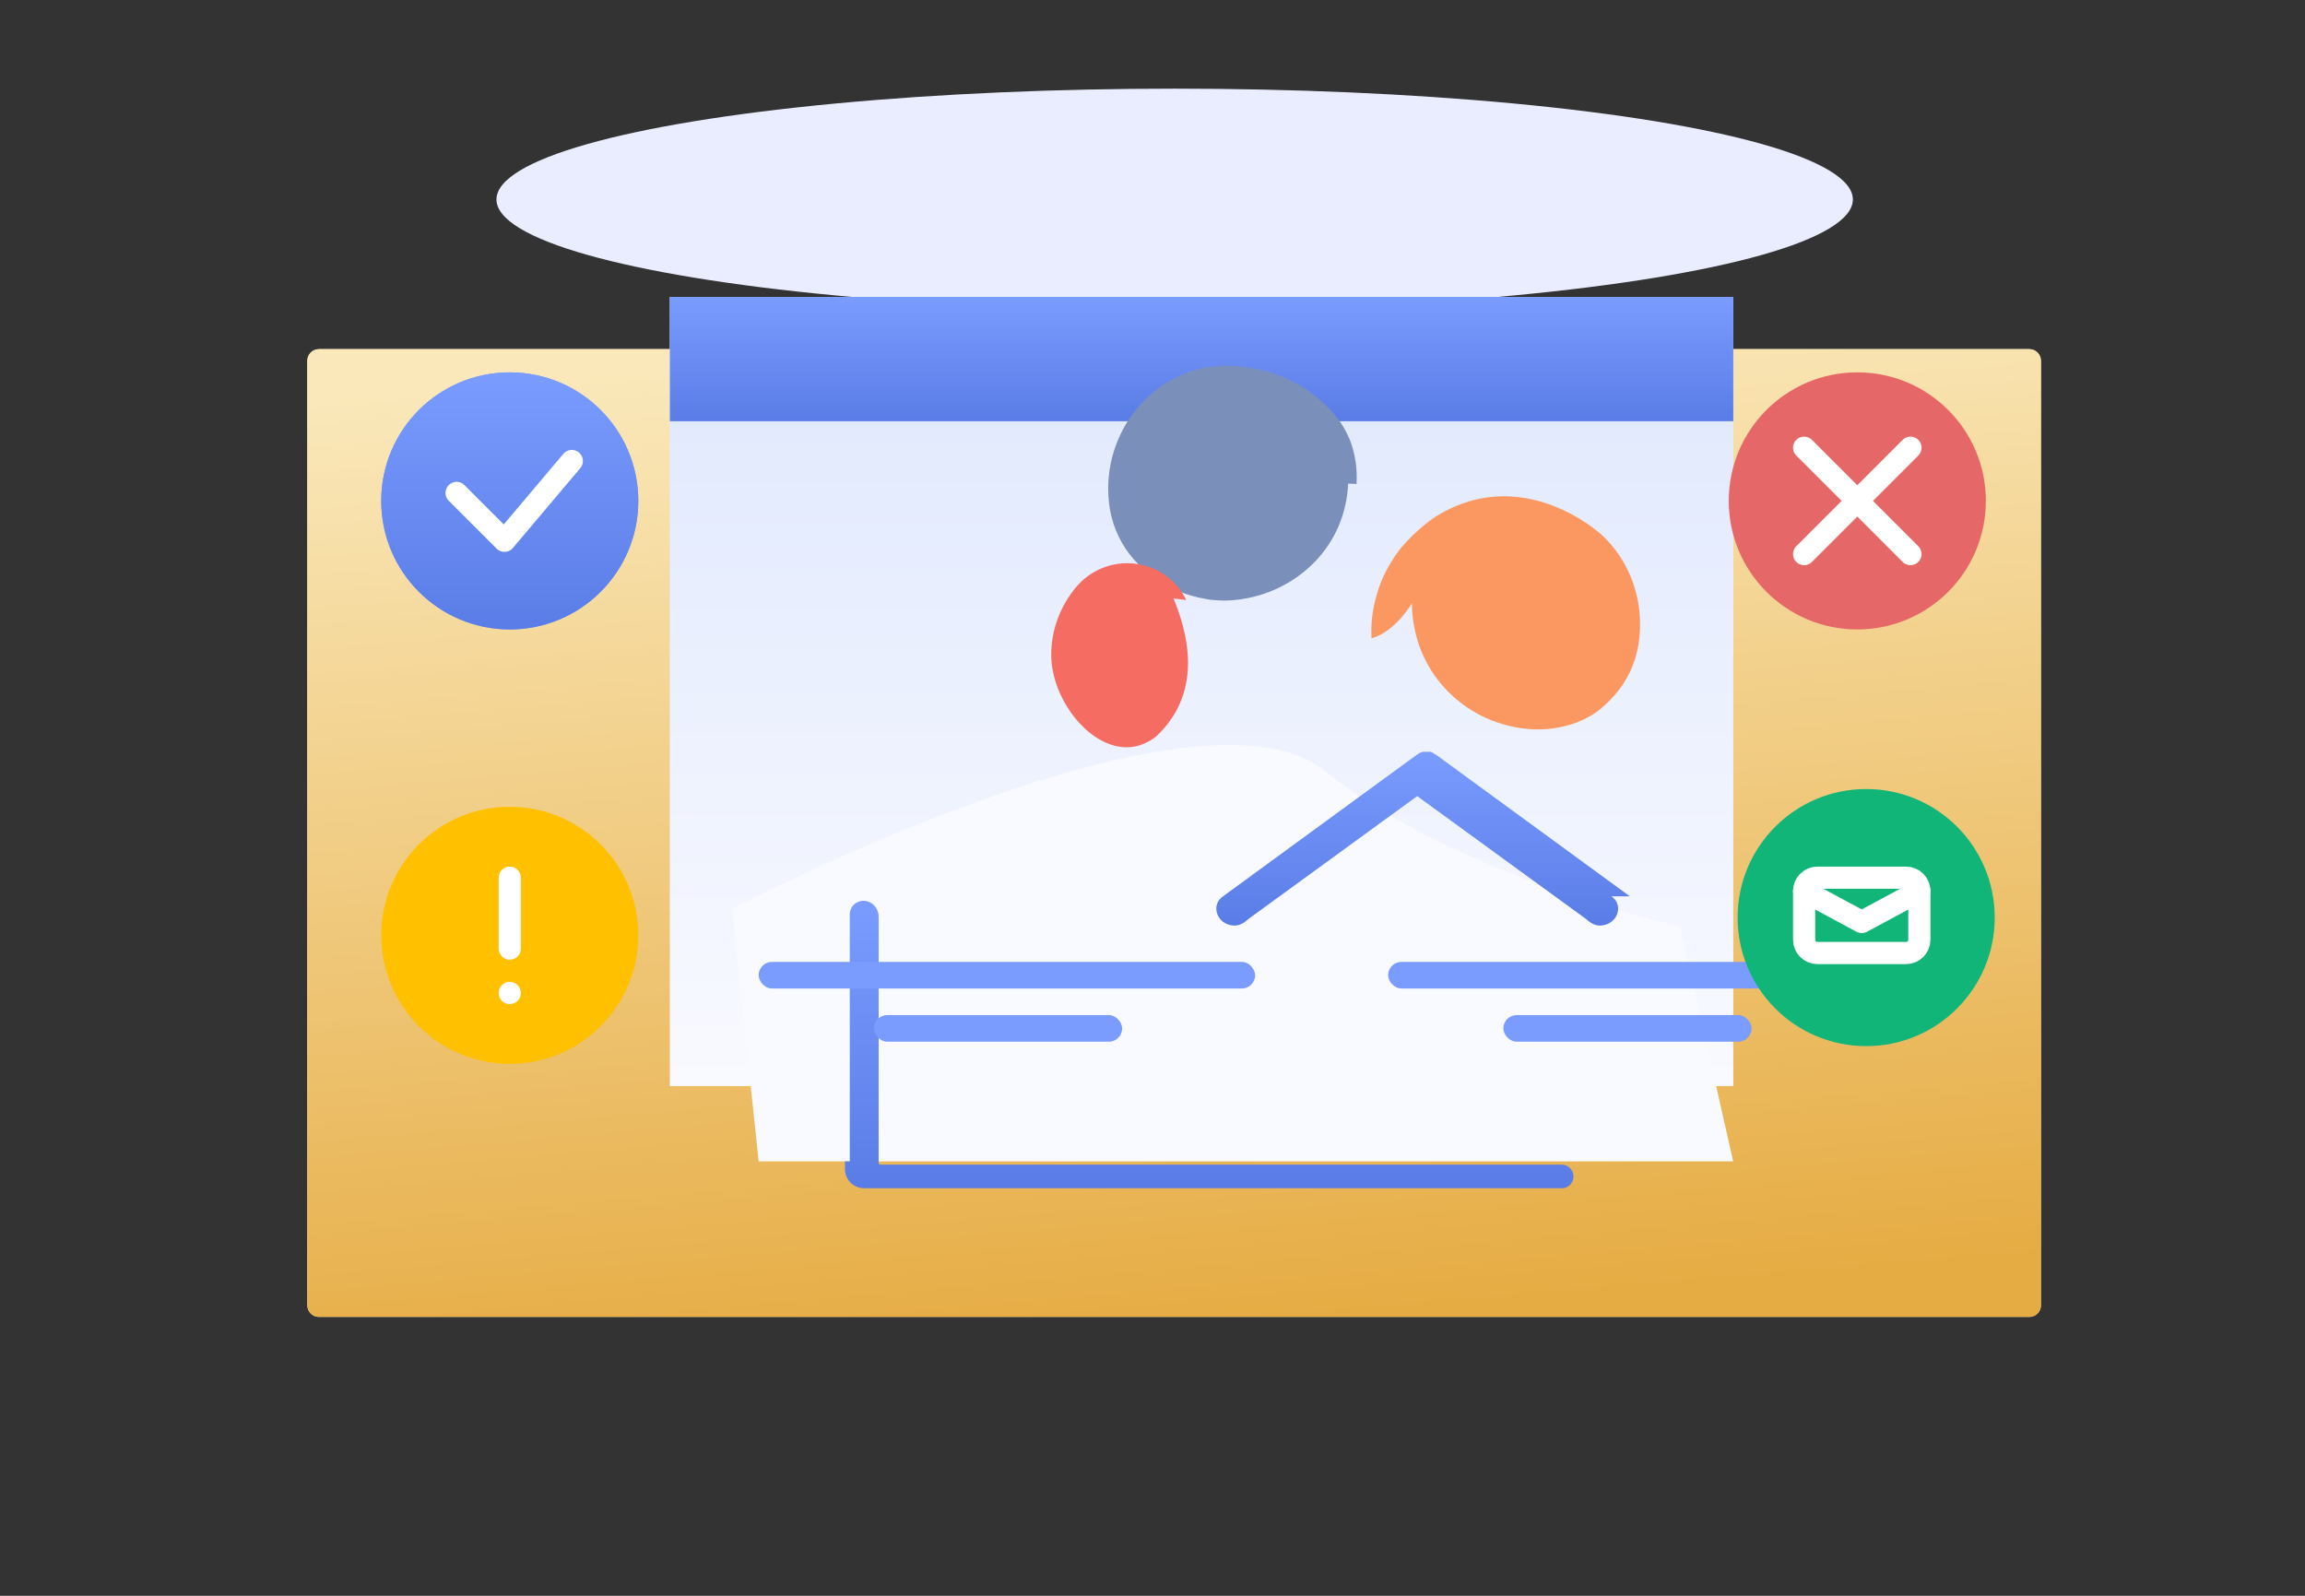 <svg width="260" height="180" viewBox="0 0 260 180" fill="none" xmlns="http://www.w3.org/2000/svg">
  <rect x="0" y="0" width="260" height="180" fill="#333333" stroke="none"/>
  <path d="M228.904 148.543H35.976C35.627 148.543 35.292 148.405 35.047 148.16C34.803 147.916 34.664 147.581 34.664 147.232V40.696C34.664 40.346 34.803 40.011 35.047 39.767C35.292 39.522 35.627 39.383 35.976 39.383H228.904C229.253 39.383 229.588 39.522 229.833 39.767C230.077 40.011 230.216 40.346 230.216 40.696V147.232C230.216 147.581 230.077 147.916 229.833 148.16C229.588 148.405 229.253 148.543 228.904 148.543Z" fill="#F9E7B9"/>
  <path d="M228.904 148.543H35.976C35.627 148.543 35.292 148.405 35.047 148.16C34.803 147.916 34.664 147.581 34.664 147.232V40.696C34.664 40.346 34.803 40.011 35.047 39.767C35.292 39.522 35.627 39.383 35.976 39.383H228.904C229.253 39.383 229.588 39.522 229.833 39.767C230.077 40.011 230.216 40.346 230.216 40.696V147.232C230.216 147.581 230.077 147.916 229.833 148.16C229.588 148.405 229.253 148.543 228.904 148.543Z" fill="url(#paint0_linear_2382_13557)"/>
  <ellipse cx="132.5" cy="22.5" rx="76.5" ry="12.5" fill="#E9EDFF"/>
  <path d="M75.576 33.5H195.5V122.5H75.576V33.5Z" fill="#E9EDFF"/>
  <path d="M75.576 33.5H195.5V122.5H75.576V33.5Z" fill="url(#paint1_linear_2382_13557)"/>
  <path d="M75.576 33.5H195.5V47.5H75.576V33.5Z" fill="#7A9CFF"/>
  <path d="M75.576 33.5H195.5V47.5H75.576V33.5Z" fill="url(#paint2_linear_2382_13557)"/>
  <path d="M149.5 87C134.917 75.158 82.576 102.5 82.576 102.5L85.576 131H195.5L189.5 104.5C189.5 104.5 164.083 98.842 149.5 87Z" fill="#F8FAFF"/>
  <path d="M183.84 101.1L161.94 85.1H161.9C161.8 85.033 161.7 84.967 161.6 84.9C161.5 84.833 161.4 84.8 161.3 84.8C161.267 84.8 161.233 84.8 161.2 84.8C161.167 84.8 161.133 84.8 161.1 84.8C161.033 84.8 160.967 84.8 160.9 84.8C160.833 84.8 160.767 84.8 160.7 84.8C160.667 84.8 160.633 84.8 160.6 84.8C160.567 84.8 160.533 84.8 160.5 84.8C160.4 84.833 160.3 84.867 160.2 84.9C160.1 84.933 160 85 159.9 85.1H159.86L137.96 101.1C137.76 101.233 137.593 101.4 137.46 101.6C137.327 101.8 137.243 102.033 137.21 102.3C137.177 102.567 137.21 102.833 137.31 103.1C137.41 103.367 137.56 103.6 137.76 103.8C137.96 104 138.193 104.15 138.46 104.25C138.727 104.35 138.993 104.4 139.26 104.4C139.527 104.4 139.793 104.333 140.06 104.2C140.327 104.067 140.56 103.9 140.76 103.7L159.86 89.8L178.96 103.7C179.16 103.9 179.393 104.067 179.66 104.2C179.927 104.333 180.193 104.4 180.46 104.4C180.727 104.4 180.993 104.35 181.26 104.25C181.527 104.15 181.76 104 181.96 103.8C182.16 103.6 182.31 103.367 182.41 103.1C182.51 102.833 182.543 102.567 182.51 102.3C182.477 102.033 182.393 101.8 182.26 101.6C182.127 101.4 181.96 101.233 181.76 101.1H183.84Z" fill="url(#paint3_linear_2382_13557)"/>
  <path d="M95.853 131C95.853 121.717 95.853 112.433 95.853 103.15C95.853 102.93 95.9 102.712 95.993 102.511C96.085 102.31 96.22 102.131 96.388 101.986C96.555 101.841 96.751 101.734 96.963 101.672C97.175 101.609 97.398 101.593 97.617 101.625C98.053 101.684 98.449 101.916 98.725 102.272C99.002 102.627 99.138 103.079 99.108 103.534C99.098 103.689 99.098 103.845 99.108 104C99.108 112.967 99.108 121.933 99.108 130.9C99.108 131.367 99.108 131.367 99.558 131.367C124.872 131.367 150.185 131.367 175.499 131.367C175.716 131.367 175.932 131.367 176.149 131.367C176.491 131.367 176.822 131.498 177.071 131.731C177.319 131.964 177.467 132.286 177.487 132.628C177.506 132.969 177.394 133.306 177.176 133.567C176.957 133.827 176.647 133.992 176.308 134.026C176.141 134.043 175.974 134.043 175.808 134.026C149.858 134.026 123.908 134.026 97.958 134.026C97.791 134.026 97.624 134.026 97.457 134.026C96.898 134.026 96.363 133.809 95.963 133.421C95.564 133.033 95.331 132.505 95.312 131.946C95.312 131.633 95.312 131.317 95.312 131H95.853Z" fill="url(#paint4_linear_2382_13557)"/>
  <path d="M152.07 54.55C152.001 56.166 151.65 57.755 151.03 59.25C150.404 60.749 149.502 62.123 148.37 63.31C147.204 64.524 145.831 65.523 144.32 66.26C142.773 67.015 141.102 67.493 139.39 67.67C138.534 67.77 137.67 67.77 136.815 67.67C136.525 67.67 136.235 67.61 135.945 67.55C133.786 67.18 131.745 66.324 130 65.05C129.242 64.479 128.546 63.837 127.92 63.13C127.23 62.354 126.649 61.483 126.19 60.54C125.712 59.552 125.376 58.502 125.19 57.42C125.03 56.43 124.97 55.42 125.02 54.41C125.113 52.492 125.593 50.615 126.44 48.89C127.23 47.259 128.326 45.801 129.67 44.59C131.036 43.355 132.645 42.43 134.39 41.87C136.142 41.303 137.986 41.118 139.81 41.33C140.65 41.41 141.48 41.55 142.3 41.75C143.926 42.126 145.476 42.762 146.88 43.63C148.171 44.427 149.337 45.408 150.34 46.54C151.227 47.535 151.923 48.69 152.39 49.95C152.884 51.39 153.1 52.91 153.02 54.43C153.02 54.483 153.02 54.536 153.02 54.59L152.07 54.55Z" fill="#7A90BB"/>
  <path d="M132.37 67.51C135.16 74.26 134.25 79.309 130.61 82.879C130.283 83.2 129.902 83.467 129.486 83.669C124.486 86.389 118.526 79.669 118.576 73.769C118.6 71.015 119.595 68.361 121.39 66.219C122.176 65.279 123.193 64.534 124.347 64.069C125.501 63.604 126.753 63.435 127.993 63.577C129.232 63.72 130.418 64.169 131.435 64.887C132.452 65.605 133.267 66.568 133.8 67.68C133.32 67.62 133.01 67.57 132.37 67.51Z" fill="#F46C62"/>
  <path d="M159.27 68.03C159.27 68.2 159.27 68.36 159.27 68.53C159.339 70.21 159.69 71.863 160.31 73.42C160.938 74.976 161.847 76.405 162.99 77.64C164.148 78.899 165.52 79.939 167.04 80.71C168.605 81.499 170.305 82.001 172.05 82.19C172.05 82.19 176.28 82.88 179.98 80.39C180.743 79.824 181.444 79.183 182.07 78.48C182.769 77.697 183.358 76.817 183.82 75.87C184.296 74.879 184.63 73.825 184.81 72.74C184.97 71.75 185.03 70.74 184.98 69.73C184.89 67.814 184.41 65.938 183.56 64.22C182.831 62.735 181.835 61.4 180.62 60.29C180.62 60.29 171.62 51.94 161.62 58.48C160.328 59.422 159.143 60.511 158.09 61.73C158.09 61.73 156.09 64.1 155.33 66.98C154.839 68.55 154.624 70.198 154.7 71.84C154.7 71.89 154.7 71.95 154.7 72C157.4 71.27 159.27 68.03 159.27 68.03Z" fill="#FB9861"/>
  <rect x="156.576" y="108.5" width="56" height="3" rx="1.5" fill="#7A9CFF"/>
  <rect x="169.576" y="114.5" width="28" height="3" rx="1.5" fill="#7A9CFF"/>
  <rect x="85.576" y="108.5" width="56" height="3" rx="1.5" fill="#7A9CFF"/>
  <rect x="98.576" y="114.5" width="28" height="3" rx="1.5" fill="#7A9CFF"/>
  <ellipse cx="57.5" cy="56.5" rx="14.5" ry="14.5" fill="#7A9CFF"/>
  <ellipse cx="57.5" cy="56.5" rx="14.5" ry="14.5" fill="url(#paint5_linear_2382_13557)"/>
  <path d="M51.5 55.6L56.9 61L64.5 52" stroke="white" stroke-width="2.5" stroke-linecap="round" stroke-linejoin="round"/>
  <ellipse cx="209.5" cy="56.5" rx="14.5" ry="14.5" fill="#E66767"/>
  <path d="M215.5 50.5L203.5 62.5" stroke="white" stroke-width="2.5" stroke-linecap="round" stroke-linejoin="round"/>
  <path d="M203.5 50.5L215.5 62.5" stroke="white" stroke-width="2.5" stroke-linecap="round" stroke-linejoin="round"/>
  <ellipse cx="57.5" cy="105.5" rx="14.5" ry="14.5" fill="#FFC000"/>
  <path d="M57.5 99V107" stroke="white" stroke-width="2.5" stroke-linecap="round" stroke-linejoin="round"/>
  <path d="M57.5 112V112.01" stroke="white" stroke-width="2.5" stroke-linecap="round" stroke-linejoin="round"/>
  <ellipse cx="210.5" cy="103.5" rx="14.5" ry="14.5" fill="#11B578"/>
  <path d="M205 99H215C215.398 99 215.779 99.158 216.061 99.439C216.342 99.721 216.5 100.102 216.5 100.5V106C216.5 106.398 216.342 106.779 216.061 107.061C215.779 107.342 215.398 107.5 215 107.5H205C204.602 107.5 204.221 107.342 203.939 107.061C203.658 106.779 203.5 106.398 203.5 106V100.5C203.5 100.102 203.658 99.721 203.939 99.439C204.221 99.158 204.602 99 205 99V99Z" stroke="white" stroke-width="2.5" stroke-linecap="round" stroke-linejoin="round"/>
  <path d="M216.5 100.5L210 104L203.5 100.5" stroke="white" stroke-width="2.5" stroke-linecap="round" stroke-linejoin="round"/>
  <defs>
    <linearGradient id="paint0_linear_2382_13557" x1="136.5" y1="36.5" x2="146" y2="148.5" gradientUnits="userSpaceOnUse">
      <stop stop-color="#FAE8BA"/>
      <stop offset="1" stop-color="#E6AC44"/>
    </linearGradient>
    <linearGradient id="paint1_linear_2382_13557" x1="135.538" y1="33.5" x2="135.538" y2="122.5" gradientUnits="userSpaceOnUse">
      <stop stop-color="#DEE7FD"/>
      <stop offset="1" stop-color="#F9FAFF"/>
    </linearGradient>
    <linearGradient id="paint2_linear_2382_13557" x1="135.538" y1="33.5" x2="135.538" y2="47.5" gradientUnits="userSpaceOnUse">
      <stop stop-color="#7A9CFF"/>
      <stop offset="1" stop-color="#5A7CE6"/>
    </linearGradient>
    <linearGradient id="paint3_linear_2382_13557" x1="160.025" y1="84.8" x2="160.025" y2="104.4" gradientUnits="userSpaceOnUse">
      <stop stop-color="#7A9CFF"/>
      <stop offset="1" stop-color="#5A7CE6"/>
    </linearGradient>
    <linearGradient id="paint4_linear_2382_13557" x1="136.4" y1="101.625" x2="136.4" y2="134.026" gradientUnits="userSpaceOnUse">
      <stop stop-color="#7A9CFF"/>
      <stop offset="1" stop-color="#5A7CE6"/>
    </linearGradient>
    <linearGradient id="paint5_linear_2382_13557" x1="57.5" y1="42" x2="57.5" y2="71" gradientUnits="userSpaceOnUse">
      <stop stop-color="#7A9CFF"/>
      <stop offset="1" stop-color="#5A7CE6"/>
    </linearGradient>
  </defs>
</svg> 